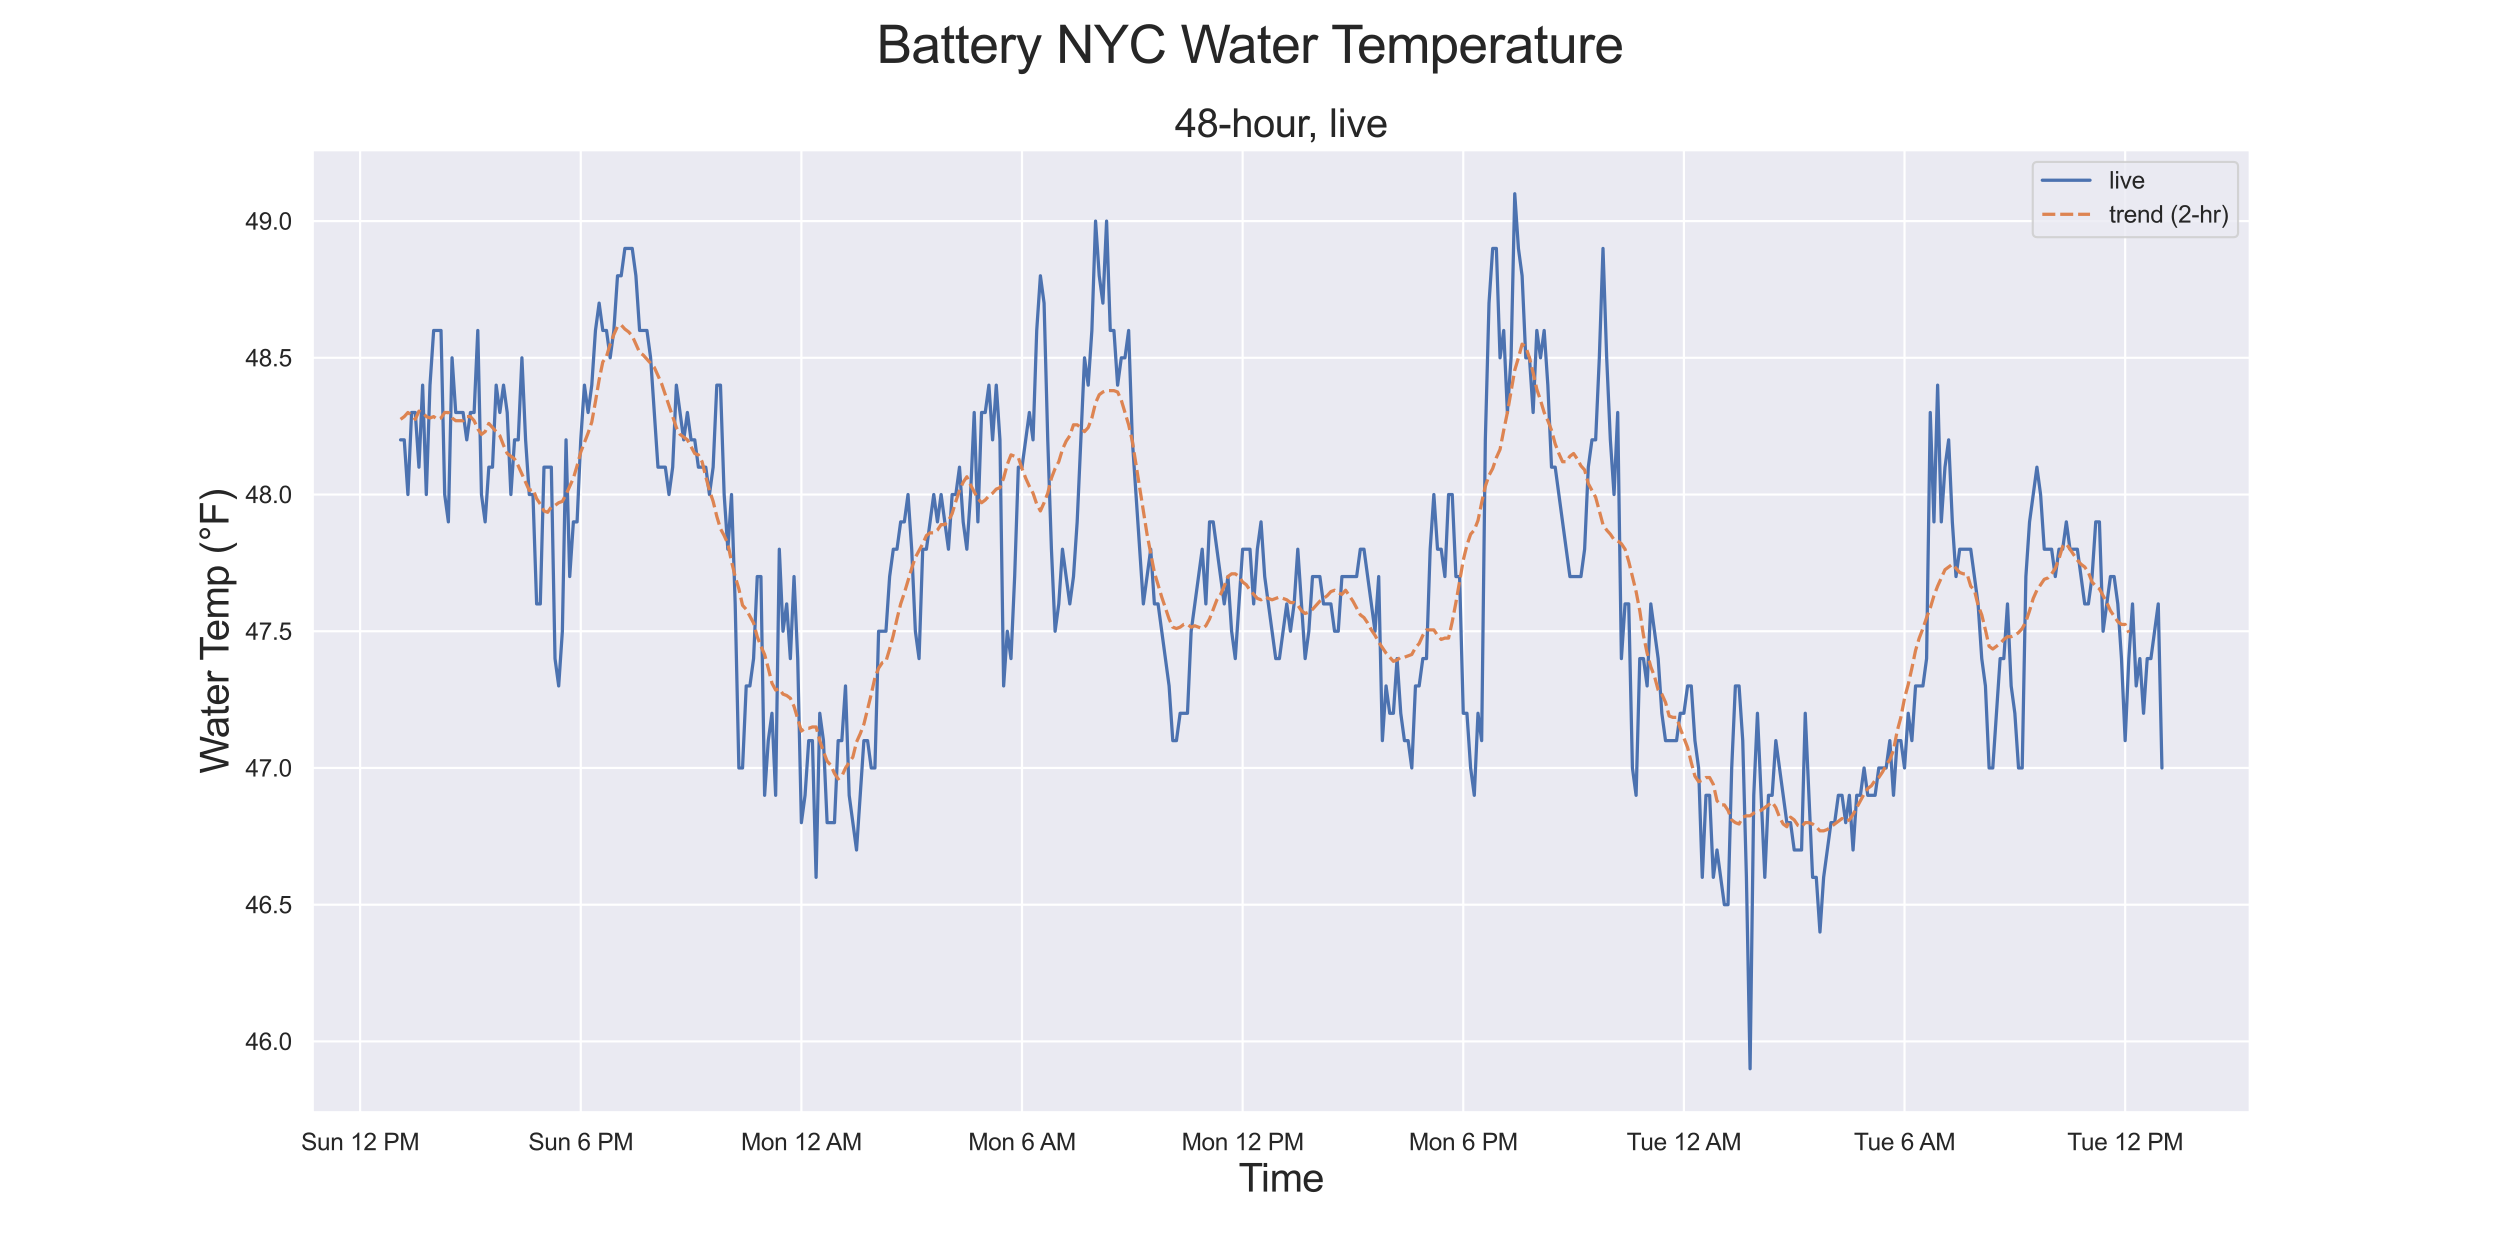 <?xml version="1.0" encoding="utf-8" standalone="no"?>
<!DOCTYPE svg PUBLIC "-//W3C//DTD SVG 1.1//EN"
  "http://www.w3.org/Graphics/SVG/1.1/DTD/svg11.dtd">
<svg xmlns:xlink="http://www.w3.org/1999/xlink" width="1152pt" height="576pt" viewBox="0 0 1152 576" xmlns="http://www.w3.org/2000/svg" version="1.1">
 <defs>
  <style type="text/css">*{stroke-linejoin: round; stroke-linecap: butt}</style>
 </defs>
 <g id="figure_1">
  <g id="patch_1">
   <path d="M 0 576 
L 1152 576 
L 1152 0 
L 0 0 
z
" style="fill: #ffffff"/>
  </g>
  <g id="axes_1">
   <g id="patch_2">
    <path d="M 144 512.64 
L 1036.8 512.64 
L 1036.8 69.12 
L 144 69.12 
z
" style="fill: #eaeaf2"/>
   </g>
   <g id="matplotlib.axis_1">
    <g id="xtick_1">
     <g id="line2d_1">
      <path d="M 165.943 512.64 
L 165.943 69.12 
" clip-path="url(#p348c28295b)" style="fill: none; stroke: #ffffff; stroke-linecap: round"/>
     </g>
     <g id="text_1">
      <!-- Sun 12 PM -->
      <g style="fill: #262626" transform="translate(138.734 530.014)scale(0.11 -0.11)">
       <defs>
        <path id="ArialMT-53" d="M 288 1472 
L 859 1522 
Q 900 1178 1048 958 
Q 1197 738 1509 602 
Q 1822 466 2213 466 
Q 2559 466 2825 569 
Q 3091 672 3220 851 
Q 3350 1031 3350 1244 
Q 3350 1459 3225 1620 
Q 3100 1781 2813 1891 
Q 2628 1963 1997 2114 
Q 1366 2266 1113 2400 
Q 784 2572 623 2826 
Q 463 3081 463 3397 
Q 463 3744 659 4045 
Q 856 4347 1234 4503 
Q 1613 4659 2075 4659 
Q 2584 4659 2973 4495 
Q 3363 4331 3572 4012 
Q 3781 3694 3797 3291 
L 3216 3247 
Q 3169 3681 2898 3903 
Q 2628 4125 2100 4125 
Q 1550 4125 1298 3923 
Q 1047 3722 1047 3438 
Q 1047 3191 1225 3031 
Q 1400 2872 2139 2705 
Q 2878 2538 3153 2413 
Q 3553 2228 3743 1945 
Q 3934 1663 3934 1294 
Q 3934 928 3725 604 
Q 3516 281 3123 101 
Q 2731 -78 2241 -78 
Q 1619 -78 1198 103 
Q 778 284 539 648 
Q 300 1013 288 1472 
z
" transform="scale(0.016)"/>
        <path id="ArialMT-75" d="M 2597 0 
L 2597 488 
Q 2209 -75 1544 -75 
Q 1250 -75 995 37 
Q 741 150 617 320 
Q 494 491 444 738 
Q 409 903 409 1263 
L 409 3319 
L 972 3319 
L 972 1478 
Q 972 1038 1006 884 
Q 1059 663 1231 536 
Q 1403 409 1656 409 
Q 1909 409 2131 539 
Q 2353 669 2445 892 
Q 2538 1116 2538 1541 
L 2538 3319 
L 3100 3319 
L 3100 0 
L 2597 0 
z
" transform="scale(0.016)"/>
        <path id="ArialMT-6e" d="M 422 0 
L 422 3319 
L 928 3319 
L 928 2847 
Q 1294 3394 1984 3394 
Q 2284 3394 2536 3286 
Q 2788 3178 2913 3003 
Q 3038 2828 3088 2588 
Q 3119 2431 3119 2041 
L 3119 0 
L 2556 0 
L 2556 2019 
Q 2556 2363 2490 2533 
Q 2425 2703 2258 2804 
Q 2091 2906 1866 2906 
Q 1506 2906 1245 2678 
Q 984 2450 984 1813 
L 984 0 
L 422 0 
z
" transform="scale(0.016)"/>
        <path id="ArialMT-20" transform="scale(0.016)"/>
        <path id="ArialMT-31" d="M 2384 0 
L 1822 0 
L 1822 3584 
Q 1619 3391 1289 3197 
Q 959 3003 697 2906 
L 697 3450 
Q 1169 3672 1522 3987 
Q 1875 4303 2022 4600 
L 2384 4600 
L 2384 0 
z
" transform="scale(0.016)"/>
        <path id="ArialMT-32" d="M 3222 541 
L 3222 0 
L 194 0 
Q 188 203 259 391 
Q 375 700 629 1000 
Q 884 1300 1366 1694 
Q 2113 2306 2375 2664 
Q 2638 3022 2638 3341 
Q 2638 3675 2398 3904 
Q 2159 4134 1775 4134 
Q 1369 4134 1125 3890 
Q 881 3647 878 3216 
L 300 3275 
Q 359 3922 746 4261 
Q 1134 4600 1788 4600 
Q 2447 4600 2831 4234 
Q 3216 3869 3216 3328 
Q 3216 3053 3103 2787 
Q 2991 2522 2730 2228 
Q 2469 1934 1863 1422 
Q 1356 997 1212 845 
Q 1069 694 975 541 
L 3222 541 
z
" transform="scale(0.016)"/>
        <path id="ArialMT-50" d="M 494 0 
L 494 4581 
L 2222 4581 
Q 2678 4581 2919 4538 
Q 3256 4481 3484 4323 
Q 3713 4166 3852 3881 
Q 3991 3597 3991 3256 
Q 3991 2672 3619 2267 
Q 3247 1863 2275 1863 
L 1100 1863 
L 1100 0 
L 494 0 
z
M 1100 2403 
L 2284 2403 
Q 2872 2403 3119 2622 
Q 3366 2841 3366 3238 
Q 3366 3525 3220 3729 
Q 3075 3934 2838 4000 
Q 2684 4041 2272 4041 
L 1100 4041 
L 1100 2403 
z
" transform="scale(0.016)"/>
        <path id="ArialMT-4d" d="M 475 0 
L 475 4581 
L 1388 4581 
L 2472 1338 
Q 2622 884 2691 659 
Q 2769 909 2934 1394 
L 4031 4581 
L 4847 4581 
L 4847 0 
L 4263 0 
L 4263 3834 
L 2931 0 
L 2384 0 
L 1059 3900 
L 1059 0 
L 475 0 
z
" transform="scale(0.016)"/>
       </defs>
       <use xlink:href="#ArialMT-53"/>
       <use xlink:href="#ArialMT-75" x="66.699"/>
       <use xlink:href="#ArialMT-6e" x="122.314"/>
       <use xlink:href="#ArialMT-20" x="177.93"/>
       <use xlink:href="#ArialMT-31" x="205.713"/>
       <use xlink:href="#ArialMT-32" x="261.328"/>
       <use xlink:href="#ArialMT-20" x="316.943"/>
       <use xlink:href="#ArialMT-50" x="344.727"/>
       <use xlink:href="#ArialMT-4d" x="411.426"/>
      </g>
     </g>
    </g>
    <g id="xtick_2">
     <g id="line2d_2">
      <path d="M 267.609 512.64 
L 267.609 69.12 
" clip-path="url(#p348c28295b)" style="fill: none; stroke: #ffffff; stroke-linecap: round"/>
     </g>
     <g id="text_2">
      <!-- Sun 6 PM -->
      <g style="fill: #262626" transform="translate(243.459 530.014)scale(0.11 -0.11)">
       <defs>
        <path id="ArialMT-36" d="M 3184 3459 
L 2625 3416 
Q 2550 3747 2413 3897 
Q 2184 4138 1850 4138 
Q 1581 4138 1378 3988 
Q 1113 3794 959 3422 
Q 806 3050 800 2363 
Q 1003 2672 1297 2822 
Q 1591 2972 1913 2972 
Q 2475 2972 2870 2558 
Q 3266 2144 3266 1488 
Q 3266 1056 3080 686 
Q 2894 316 2569 119 
Q 2244 -78 1831 -78 
Q 1128 -78 684 439 
Q 241 956 241 2144 
Q 241 3472 731 4075 
Q 1159 4600 1884 4600 
Q 2425 4600 2770 4297 
Q 3116 3994 3184 3459 
z
M 888 1484 
Q 888 1194 1011 928 
Q 1134 663 1356 523 
Q 1578 384 1822 384 
Q 2178 384 2434 671 
Q 2691 959 2691 1453 
Q 2691 1928 2437 2201 
Q 2184 2475 1800 2475 
Q 1419 2475 1153 2201 
Q 888 1928 888 1484 
z
" transform="scale(0.016)"/>
       </defs>
       <use xlink:href="#ArialMT-53"/>
       <use xlink:href="#ArialMT-75" x="66.699"/>
       <use xlink:href="#ArialMT-6e" x="122.314"/>
       <use xlink:href="#ArialMT-20" x="177.93"/>
       <use xlink:href="#ArialMT-36" x="205.713"/>
       <use xlink:href="#ArialMT-20" x="261.328"/>
       <use xlink:href="#ArialMT-50" x="289.111"/>
       <use xlink:href="#ArialMT-4d" x="355.811"/>
      </g>
     </g>
    </g>
    <g id="xtick_3">
     <g id="line2d_3">
      <path d="M 369.276 512.64 
L 369.276 69.12 
" clip-path="url(#p348c28295b)" style="fill: none; stroke: #ffffff; stroke-linecap: round"/>
     </g>
     <g id="text_3">
      <!-- Mon 12 AM -->
      <g style="fill: #262626" transform="translate(341.457 530.014)scale(0.11 -0.11)">
       <defs>
        <path id="ArialMT-6f" d="M 213 1659 
Q 213 2581 725 3025 
Q 1153 3394 1769 3394 
Q 2453 3394 2887 2945 
Q 3322 2497 3322 1706 
Q 3322 1066 3130 698 
Q 2938 331 2570 128 
Q 2203 -75 1769 -75 
Q 1072 -75 642 372 
Q 213 819 213 1659 
z
M 791 1659 
Q 791 1022 1069 705 
Q 1347 388 1769 388 
Q 2188 388 2466 706 
Q 2744 1025 2744 1678 
Q 2744 2294 2464 2611 
Q 2184 2928 1769 2928 
Q 1347 2928 1069 2612 
Q 791 2297 791 1659 
z
" transform="scale(0.016)"/>
        <path id="ArialMT-41" d="M -9 0 
L 1750 4581 
L 2403 4581 
L 4278 0 
L 3588 0 
L 3053 1388 
L 1138 1388 
L 634 0 
L -9 0 
z
M 1313 1881 
L 2866 1881 
L 2388 3150 
Q 2169 3728 2063 4100 
Q 1975 3659 1816 3225 
L 1313 1881 
z
" transform="scale(0.016)"/>
       </defs>
       <use xlink:href="#ArialMT-4d"/>
       <use xlink:href="#ArialMT-6f" x="83.301"/>
       <use xlink:href="#ArialMT-6e" x="138.916"/>
       <use xlink:href="#ArialMT-20" x="194.531"/>
       <use xlink:href="#ArialMT-31" x="222.314"/>
       <use xlink:href="#ArialMT-32" x="277.93"/>
       <use xlink:href="#ArialMT-20" x="333.545"/>
       <use xlink:href="#ArialMT-41" x="355.828"/>
       <use xlink:href="#ArialMT-4d" x="422.527"/>
      </g>
     </g>
    </g>
    <g id="xtick_4">
     <g id="line2d_4">
      <path d="M 470.942 512.64 
L 470.942 69.12 
" clip-path="url(#p348c28295b)" style="fill: none; stroke: #ffffff; stroke-linecap: round"/>
     </g>
     <g id="text_4">
      <!-- Mon 6 AM -->
      <g style="fill: #262626" transform="translate(446.182 530.014)scale(0.11 -0.11)">
       <use xlink:href="#ArialMT-4d"/>
       <use xlink:href="#ArialMT-6f" x="83.301"/>
       <use xlink:href="#ArialMT-6e" x="138.916"/>
       <use xlink:href="#ArialMT-20" x="194.531"/>
       <use xlink:href="#ArialMT-36" x="222.314"/>
       <use xlink:href="#ArialMT-20" x="277.93"/>
       <use xlink:href="#ArialMT-41" x="300.213"/>
       <use xlink:href="#ArialMT-4d" x="366.912"/>
      </g>
     </g>
    </g>
    <g id="xtick_5">
     <g id="line2d_5">
      <path d="M 572.608 512.64 
L 572.608 69.12 
" clip-path="url(#p348c28295b)" style="fill: none; stroke: #ffffff; stroke-linecap: round"/>
     </g>
     <g id="text_5">
      <!-- Mon 12 PM -->
      <g style="fill: #262626" transform="translate(544.487 530.014)scale(0.11 -0.11)">
       <use xlink:href="#ArialMT-4d"/>
       <use xlink:href="#ArialMT-6f" x="83.301"/>
       <use xlink:href="#ArialMT-6e" x="138.916"/>
       <use xlink:href="#ArialMT-20" x="194.531"/>
       <use xlink:href="#ArialMT-31" x="222.314"/>
       <use xlink:href="#ArialMT-32" x="277.93"/>
       <use xlink:href="#ArialMT-20" x="333.545"/>
       <use xlink:href="#ArialMT-50" x="361.328"/>
       <use xlink:href="#ArialMT-4d" x="428.027"/>
      </g>
     </g>
    </g>
    <g id="xtick_6">
     <g id="line2d_6">
      <path d="M 674.275 512.64 
L 674.275 69.12 
" clip-path="url(#p348c28295b)" style="fill: none; stroke: #ffffff; stroke-linecap: round"/>
     </g>
     <g id="text_6">
      <!-- Mon 6 PM -->
      <g style="fill: #262626" transform="translate(649.212 530.014)scale(0.11 -0.11)">
       <use xlink:href="#ArialMT-4d"/>
       <use xlink:href="#ArialMT-6f" x="83.301"/>
       <use xlink:href="#ArialMT-6e" x="138.916"/>
       <use xlink:href="#ArialMT-20" x="194.531"/>
       <use xlink:href="#ArialMT-36" x="222.314"/>
       <use xlink:href="#ArialMT-20" x="277.93"/>
       <use xlink:href="#ArialMT-50" x="305.713"/>
       <use xlink:href="#ArialMT-4d" x="372.412"/>
      </g>
     </g>
    </g>
    <g id="xtick_7">
     <g id="line2d_7">
      <path d="M 775.941 512.64 
L 775.941 69.12 
" clip-path="url(#p348c28295b)" style="fill: none; stroke: #ffffff; stroke-linecap: round"/>
     </g>
     <g id="text_7">
      <!-- Tue 12 AM -->
      <g style="fill: #262626" transform="translate(749.551 530.014)scale(0.11 -0.11)">
       <defs>
        <path id="ArialMT-54" d="M 1659 0 
L 1659 4041 
L 150 4041 
L 150 4581 
L 3781 4581 
L 3781 4041 
L 2266 4041 
L 2266 0 
L 1659 0 
z
" transform="scale(0.016)"/>
        <path id="ArialMT-65" d="M 2694 1069 
L 3275 997 
Q 3138 488 2766 206 
Q 2394 -75 1816 -75 
Q 1088 -75 661 373 
Q 234 822 234 1631 
Q 234 2469 665 2931 
Q 1097 3394 1784 3394 
Q 2450 3394 2872 2941 
Q 3294 2488 3294 1666 
Q 3294 1616 3291 1516 
L 816 1516 
Q 847 969 1125 678 
Q 1403 388 1819 388 
Q 2128 388 2347 550 
Q 2566 713 2694 1069 
z
M 847 1978 
L 2700 1978 
Q 2663 2397 2488 2606 
Q 2219 2931 1791 2931 
Q 1403 2931 1139 2672 
Q 875 2413 847 1978 
z
" transform="scale(0.016)"/>
       </defs>
       <use xlink:href="#ArialMT-54"/>
       <use xlink:href="#ArialMT-75" x="57.334"/>
       <use xlink:href="#ArialMT-65" x="112.949"/>
       <use xlink:href="#ArialMT-20" x="168.564"/>
       <use xlink:href="#ArialMT-31" x="196.348"/>
       <use xlink:href="#ArialMT-32" x="251.963"/>
       <use xlink:href="#ArialMT-20" x="307.578"/>
       <use xlink:href="#ArialMT-41" x="329.861"/>
       <use xlink:href="#ArialMT-4d" x="396.561"/>
      </g>
     </g>
    </g>
    <g id="xtick_8">
     <g id="line2d_8">
      <path d="M 877.607 512.64 
L 877.607 69.12 
" clip-path="url(#p348c28295b)" style="fill: none; stroke: #ffffff; stroke-linecap: round"/>
     </g>
     <g id="text_8">
      <!-- Tue 6 AM -->
      <g style="fill: #262626" transform="translate(854.275 530.014)scale(0.11 -0.11)">
       <use xlink:href="#ArialMT-54"/>
       <use xlink:href="#ArialMT-75" x="57.334"/>
       <use xlink:href="#ArialMT-65" x="112.949"/>
       <use xlink:href="#ArialMT-20" x="168.564"/>
       <use xlink:href="#ArialMT-36" x="196.348"/>
       <use xlink:href="#ArialMT-20" x="251.963"/>
       <use xlink:href="#ArialMT-41" x="274.246"/>
       <use xlink:href="#ArialMT-4d" x="340.945"/>
      </g>
     </g>
    </g>
    <g id="xtick_9">
     <g id="line2d_9">
      <path d="M 979.274 512.64 
L 979.274 69.12 
" clip-path="url(#p348c28295b)" style="fill: none; stroke: #ffffff; stroke-linecap: round"/>
     </g>
     <g id="text_9">
      <!-- Tue 12 PM -->
      <g style="fill: #262626" transform="translate(952.581 530.014)scale(0.11 -0.11)">
       <use xlink:href="#ArialMT-54"/>
       <use xlink:href="#ArialMT-75" x="57.334"/>
       <use xlink:href="#ArialMT-65" x="112.949"/>
       <use xlink:href="#ArialMT-20" x="168.564"/>
       <use xlink:href="#ArialMT-31" x="196.348"/>
       <use xlink:href="#ArialMT-32" x="251.963"/>
       <use xlink:href="#ArialMT-20" x="307.578"/>
       <use xlink:href="#ArialMT-50" x="335.361"/>
       <use xlink:href="#ArialMT-4d" x="402.061"/>
      </g>
     </g>
    </g>
    <g id="text_10">
     <!-- Time -->
     <g style="fill: #262626" transform="translate(570.739 549.084)scale(0.18 -0.18)">
      <defs>
       <path id="ArialMT-69" d="M 425 3934 
L 425 4581 
L 988 4581 
L 988 3934 
L 425 3934 
z
M 425 0 
L 425 3319 
L 988 3319 
L 988 0 
L 425 0 
z
" transform="scale(0.016)"/>
       <path id="ArialMT-6d" d="M 422 0 
L 422 3319 
L 925 3319 
L 925 2853 
Q 1081 3097 1340 3245 
Q 1600 3394 1931 3394 
Q 2300 3394 2536 3241 
Q 2772 3088 2869 2813 
Q 3263 3394 3894 3394 
Q 4388 3394 4653 3120 
Q 4919 2847 4919 2278 
L 4919 0 
L 4359 0 
L 4359 2091 
Q 4359 2428 4304 2576 
Q 4250 2725 4106 2815 
Q 3963 2906 3769 2906 
Q 3419 2906 3187 2673 
Q 2956 2441 2956 1928 
L 2956 0 
L 2394 0 
L 2394 2156 
Q 2394 2531 2256 2718 
Q 2119 2906 1806 2906 
Q 1569 2906 1367 2781 
Q 1166 2656 1075 2415 
Q 984 2175 984 1722 
L 984 0 
L 422 0 
z
" transform="scale(0.016)"/>
      </defs>
      <use xlink:href="#ArialMT-54"/>
      <use xlink:href="#ArialMT-69" x="57.334"/>
      <use xlink:href="#ArialMT-6d" x="79.551"/>
      <use xlink:href="#ArialMT-65" x="162.852"/>
     </g>
    </g>
   </g>
   <g id="matplotlib.axis_2">
    <g id="ytick_1">
     <g id="line2d_10">
      <path d="M 144 479.88 
L 1036.8 479.88 
" clip-path="url(#p348c28295b)" style="fill: none; stroke: #ffffff; stroke-linecap: round"/>
     </g>
     <g id="text_11">
      <!-- 46.0 -->
      <g style="fill: #262626" transform="translate(113.093 483.817)scale(0.11 -0.11)">
       <defs>
        <path id="ArialMT-34" d="M 2069 0 
L 2069 1097 
L 81 1097 
L 81 1613 
L 2172 4581 
L 2631 4581 
L 2631 1613 
L 3250 1613 
L 3250 1097 
L 2631 1097 
L 2631 0 
L 2069 0 
z
M 2069 1613 
L 2069 3678 
L 634 1613 
L 2069 1613 
z
" transform="scale(0.016)"/>
        <path id="ArialMT-2e" d="M 581 0 
L 581 641 
L 1222 641 
L 1222 0 
L 581 0 
z
" transform="scale(0.016)"/>
        <path id="ArialMT-30" d="M 266 2259 
Q 266 3072 433 3567 
Q 600 4063 929 4331 
Q 1259 4600 1759 4600 
Q 2128 4600 2406 4451 
Q 2684 4303 2865 4023 
Q 3047 3744 3150 3342 
Q 3253 2941 3253 2259 
Q 3253 1453 3087 958 
Q 2922 463 2592 192 
Q 2263 -78 1759 -78 
Q 1097 -78 719 397 
Q 266 969 266 2259 
z
M 844 2259 
Q 844 1131 1108 757 
Q 1372 384 1759 384 
Q 2147 384 2411 759 
Q 2675 1134 2675 2259 
Q 2675 3391 2411 3762 
Q 2147 4134 1753 4134 
Q 1366 4134 1134 3806 
Q 844 3388 844 2259 
z
" transform="scale(0.016)"/>
       </defs>
       <use xlink:href="#ArialMT-34"/>
       <use xlink:href="#ArialMT-36" x="55.615"/>
       <use xlink:href="#ArialMT-2e" x="111.23"/>
       <use xlink:href="#ArialMT-30" x="139.014"/>
      </g>
     </g>
    </g>
    <g id="ytick_2">
     <g id="line2d_11">
      <path d="M 144 416.88 
L 1036.8 416.88 
" clip-path="url(#p348c28295b)" style="fill: none; stroke: #ffffff; stroke-linecap: round"/>
     </g>
     <g id="text_12">
      <!-- 46.5 -->
      <g style="fill: #262626" transform="translate(113.093 420.817)scale(0.11 -0.11)">
       <defs>
        <path id="ArialMT-35" d="M 266 1200 
L 856 1250 
Q 922 819 1161 601 
Q 1400 384 1738 384 
Q 2144 384 2425 690 
Q 2706 997 2706 1503 
Q 2706 1984 2436 2262 
Q 2166 2541 1728 2541 
Q 1456 2541 1237 2417 
Q 1019 2294 894 2097 
L 366 2166 
L 809 4519 
L 3088 4519 
L 3088 3981 
L 1259 3981 
L 1013 2750 
Q 1425 3038 1878 3038 
Q 2478 3038 2890 2622 
Q 3303 2206 3303 1553 
Q 3303 931 2941 478 
Q 2500 -78 1738 -78 
Q 1113 -78 717 272 
Q 322 622 266 1200 
z
" transform="scale(0.016)"/>
       </defs>
       <use xlink:href="#ArialMT-34"/>
       <use xlink:href="#ArialMT-36" x="55.615"/>
       <use xlink:href="#ArialMT-2e" x="111.23"/>
       <use xlink:href="#ArialMT-35" x="139.014"/>
      </g>
     </g>
    </g>
    <g id="ytick_3">
     <g id="line2d_12">
      <path d="M 144 353.88 
L 1036.8 353.88 
" clip-path="url(#p348c28295b)" style="fill: none; stroke: #ffffff; stroke-linecap: round"/>
     </g>
     <g id="text_13">
      <!-- 47.0 -->
      <g style="fill: #262626" transform="translate(113.093 357.817)scale(0.11 -0.11)">
       <defs>
        <path id="ArialMT-37" d="M 303 3981 
L 303 4522 
L 3269 4522 
L 3269 4084 
Q 2831 3619 2401 2847 
Q 1972 2075 1738 1259 
Q 1569 684 1522 0 
L 944 0 
Q 953 541 1156 1306 
Q 1359 2072 1739 2783 
Q 2119 3494 2547 3981 
L 303 3981 
z
" transform="scale(0.016)"/>
       </defs>
       <use xlink:href="#ArialMT-34"/>
       <use xlink:href="#ArialMT-37" x="55.615"/>
       <use xlink:href="#ArialMT-2e" x="111.23"/>
       <use xlink:href="#ArialMT-30" x="139.014"/>
      </g>
     </g>
    </g>
    <g id="ytick_4">
     <g id="line2d_13">
      <path d="M 144 290.88 
L 1036.8 290.88 
" clip-path="url(#p348c28295b)" style="fill: none; stroke: #ffffff; stroke-linecap: round"/>
     </g>
     <g id="text_14">
      <!-- 47.5 -->
      <g style="fill: #262626" transform="translate(113.093 294.817)scale(0.11 -0.11)">
       <use xlink:href="#ArialMT-34"/>
       <use xlink:href="#ArialMT-37" x="55.615"/>
       <use xlink:href="#ArialMT-2e" x="111.23"/>
       <use xlink:href="#ArialMT-35" x="139.014"/>
      </g>
     </g>
    </g>
    <g id="ytick_5">
     <g id="line2d_14">
      <path d="M 144 227.88 
L 1036.8 227.88 
" clip-path="url(#p348c28295b)" style="fill: none; stroke: #ffffff; stroke-linecap: round"/>
     </g>
     <g id="text_15">
      <!-- 48.0 -->
      <g style="fill: #262626" transform="translate(113.093 231.817)scale(0.11 -0.11)">
       <defs>
        <path id="ArialMT-38" d="M 1131 2484 
Q 781 2613 612 2850 
Q 444 3088 444 3419 
Q 444 3919 803 4259 
Q 1163 4600 1759 4600 
Q 2359 4600 2725 4251 
Q 3091 3903 3091 3403 
Q 3091 3084 2923 2848 
Q 2756 2613 2416 2484 
Q 2838 2347 3058 2040 
Q 3278 1734 3278 1309 
Q 3278 722 2862 322 
Q 2447 -78 1769 -78 
Q 1091 -78 675 323 
Q 259 725 259 1325 
Q 259 1772 486 2073 
Q 713 2375 1131 2484 
z
M 1019 3438 
Q 1019 3113 1228 2906 
Q 1438 2700 1772 2700 
Q 2097 2700 2305 2904 
Q 2513 3109 2513 3406 
Q 2513 3716 2298 3927 
Q 2084 4138 1766 4138 
Q 1444 4138 1231 3931 
Q 1019 3725 1019 3438 
z
M 838 1322 
Q 838 1081 952 856 
Q 1066 631 1291 507 
Q 1516 384 1775 384 
Q 2178 384 2440 643 
Q 2703 903 2703 1303 
Q 2703 1709 2433 1975 
Q 2163 2241 1756 2241 
Q 1359 2241 1098 1978 
Q 838 1716 838 1322 
z
" transform="scale(0.016)"/>
       </defs>
       <use xlink:href="#ArialMT-34"/>
       <use xlink:href="#ArialMT-38" x="55.615"/>
       <use xlink:href="#ArialMT-2e" x="111.23"/>
       <use xlink:href="#ArialMT-30" x="139.014"/>
      </g>
     </g>
    </g>
    <g id="ytick_6">
     <g id="line2d_15">
      <path d="M 144 164.88 
L 1036.8 164.88 
" clip-path="url(#p348c28295b)" style="fill: none; stroke: #ffffff; stroke-linecap: round"/>
     </g>
     <g id="text_16">
      <!-- 48.5 -->
      <g style="fill: #262626" transform="translate(113.093 168.817)scale(0.11 -0.11)">
       <use xlink:href="#ArialMT-34"/>
       <use xlink:href="#ArialMT-38" x="55.615"/>
       <use xlink:href="#ArialMT-2e" x="111.23"/>
       <use xlink:href="#ArialMT-35" x="139.014"/>
      </g>
     </g>
    </g>
    <g id="ytick_7">
     <g id="line2d_16">
      <path d="M 144 101.88 
L 1036.8 101.88 
" clip-path="url(#p348c28295b)" style="fill: none; stroke: #ffffff; stroke-linecap: round"/>
     </g>
     <g id="text_17">
      <!-- 49.0 -->
      <g style="fill: #262626" transform="translate(113.093 105.817)scale(0.11 -0.11)">
       <defs>
        <path id="ArialMT-39" d="M 350 1059 
L 891 1109 
Q 959 728 1153 556 
Q 1347 384 1650 384 
Q 1909 384 2104 503 
Q 2300 622 2425 820 
Q 2550 1019 2634 1356 
Q 2719 1694 2719 2044 
Q 2719 2081 2716 2156 
Q 2547 1888 2255 1720 
Q 1963 1553 1622 1553 
Q 1053 1553 659 1965 
Q 266 2378 266 3053 
Q 266 3750 677 4175 
Q 1088 4600 1706 4600 
Q 2153 4600 2523 4359 
Q 2894 4119 3086 3673 
Q 3278 3228 3278 2384 
Q 3278 1506 3087 986 
Q 2897 466 2520 194 
Q 2144 -78 1638 -78 
Q 1100 -78 759 220 
Q 419 519 350 1059 
z
M 2653 3081 
Q 2653 3566 2395 3850 
Q 2138 4134 1775 4134 
Q 1400 4134 1122 3828 
Q 844 3522 844 3034 
Q 844 2597 1108 2323 
Q 1372 2050 1759 2050 
Q 2150 2050 2401 2323 
Q 2653 2597 2653 3081 
z
" transform="scale(0.016)"/>
       </defs>
       <use xlink:href="#ArialMT-34"/>
       <use xlink:href="#ArialMT-39" x="55.615"/>
       <use xlink:href="#ArialMT-2e" x="111.23"/>
       <use xlink:href="#ArialMT-30" x="139.014"/>
      </g>
     </g>
    </g>
    <g id="text_18">
     <!-- Water Temp (°F) -->
     <g style="fill: #262626" transform="translate(105.305 356.479)rotate(-90)scale(0.18 -0.18)">
      <defs>
       <path id="ArialMT-57" d="M 1294 0 
L 78 4581 
L 700 4581 
L 1397 1578 
Q 1509 1106 1591 641 
Q 1766 1375 1797 1488 
L 2669 4581 
L 3400 4581 
L 4056 2263 
Q 4303 1400 4413 641 
Q 4500 1075 4641 1638 
L 5359 4581 
L 5969 4581 
L 4713 0 
L 4128 0 
L 3163 3491 
Q 3041 3928 3019 4028 
Q 2947 3713 2884 3491 
L 1913 0 
L 1294 0 
z
" transform="scale(0.016)"/>
       <path id="ArialMT-61" d="M 2588 409 
Q 2275 144 1986 34 
Q 1697 -75 1366 -75 
Q 819 -75 525 192 
Q 231 459 231 875 
Q 231 1119 342 1320 
Q 453 1522 633 1644 
Q 813 1766 1038 1828 
Q 1203 1872 1538 1913 
Q 2219 1994 2541 2106 
Q 2544 2222 2544 2253 
Q 2544 2597 2384 2738 
Q 2169 2928 1744 2928 
Q 1347 2928 1158 2789 
Q 969 2650 878 2297 
L 328 2372 
Q 403 2725 575 2942 
Q 747 3159 1072 3276 
Q 1397 3394 1825 3394 
Q 2250 3394 2515 3294 
Q 2781 3194 2906 3042 
Q 3031 2891 3081 2659 
Q 3109 2516 3109 2141 
L 3109 1391 
Q 3109 606 3145 398 
Q 3181 191 3288 0 
L 2700 0 
Q 2613 175 2588 409 
z
M 2541 1666 
Q 2234 1541 1622 1453 
Q 1275 1403 1131 1340 
Q 988 1278 909 1158 
Q 831 1038 831 891 
Q 831 666 1001 516 
Q 1172 366 1500 366 
Q 1825 366 2078 508 
Q 2331 650 2450 897 
Q 2541 1088 2541 1459 
L 2541 1666 
z
" transform="scale(0.016)"/>
       <path id="ArialMT-74" d="M 1650 503 
L 1731 6 
Q 1494 -44 1306 -44 
Q 1000 -44 831 53 
Q 663 150 594 308 
Q 525 466 525 972 
L 525 2881 
L 113 2881 
L 113 3319 
L 525 3319 
L 525 4141 
L 1084 4478 
L 1084 3319 
L 1650 3319 
L 1650 2881 
L 1084 2881 
L 1084 941 
Q 1084 700 1114 631 
Q 1144 563 1211 522 
Q 1278 481 1403 481 
Q 1497 481 1650 503 
z
" transform="scale(0.016)"/>
       <path id="ArialMT-72" d="M 416 0 
L 416 3319 
L 922 3319 
L 922 2816 
Q 1116 3169 1280 3281 
Q 1444 3394 1641 3394 
Q 1925 3394 2219 3213 
L 2025 2691 
Q 1819 2813 1613 2813 
Q 1428 2813 1281 2702 
Q 1134 2591 1072 2394 
Q 978 2094 978 1738 
L 978 0 
L 416 0 
z
" transform="scale(0.016)"/>
       <path id="ArialMT-70" d="M 422 -1272 
L 422 3319 
L 934 3319 
L 934 2888 
Q 1116 3141 1344 3267 
Q 1572 3394 1897 3394 
Q 2322 3394 2647 3175 
Q 2972 2956 3137 2557 
Q 3303 2159 3303 1684 
Q 3303 1175 3120 767 
Q 2938 359 2589 142 
Q 2241 -75 1856 -75 
Q 1575 -75 1351 44 
Q 1128 163 984 344 
L 984 -1272 
L 422 -1272 
z
M 931 1641 
Q 931 1000 1190 694 
Q 1450 388 1819 388 
Q 2194 388 2461 705 
Q 2728 1022 2728 1688 
Q 2728 2322 2467 2637 
Q 2206 2953 1844 2953 
Q 1484 2953 1207 2617 
Q 931 2281 931 1641 
z
" transform="scale(0.016)"/>
       <path id="ArialMT-28" d="M 1497 -1347 
Q 1031 -759 709 28 
Q 388 816 388 1659 
Q 388 2403 628 3084 
Q 909 3875 1497 4659 
L 1900 4659 
Q 1522 4009 1400 3731 
Q 1209 3300 1100 2831 
Q 966 2247 966 1656 
Q 966 153 1900 -1347 
L 1497 -1347 
z
" transform="scale(0.016)"/>
       <path id="ArialMT-b0" d="M 400 3794 
Q 400 4153 654 4406 
Q 909 4659 1266 4659 
Q 1628 4659 1881 4406 
Q 2134 4153 2134 3794 
Q 2134 3434 1879 3179 
Q 1625 2925 1266 2925 
Q 909 2925 654 3178 
Q 400 3431 400 3794 
z
M 741 3794 
Q 741 3575 895 3420 
Q 1050 3266 1269 3266 
Q 1484 3266 1639 3420 
Q 1794 3575 1794 3794 
Q 1794 4013 1639 4167 
Q 1484 4322 1269 4322 
Q 1050 4322 895 4167 
Q 741 4013 741 3794 
z
" transform="scale(0.016)"/>
       <path id="ArialMT-46" d="M 525 0 
L 525 4581 
L 3616 4581 
L 3616 4041 
L 1131 4041 
L 1131 2622 
L 3281 2622 
L 3281 2081 
L 1131 2081 
L 1131 0 
L 525 0 
z
" transform="scale(0.016)"/>
       <path id="ArialMT-29" d="M 791 -1347 
L 388 -1347 
Q 1322 153 1322 1656 
Q 1322 2244 1188 2822 
Q 1081 3291 891 3722 
Q 769 4003 388 4659 
L 791 4659 
Q 1378 3875 1659 3084 
Q 1900 2403 1900 1659 
Q 1900 816 1576 28 
Q 1253 -759 791 -1347 
z
" transform="scale(0.016)"/>
      </defs>
      <use xlink:href="#ArialMT-57"/>
      <use xlink:href="#ArialMT-61" x="90.635"/>
      <use xlink:href="#ArialMT-74" x="146.25"/>
      <use xlink:href="#ArialMT-65" x="174.033"/>
      <use xlink:href="#ArialMT-72" x="229.648"/>
      <use xlink:href="#ArialMT-20" x="262.949"/>
      <use xlink:href="#ArialMT-54" x="288.982"/>
      <use xlink:href="#ArialMT-65" x="338.941"/>
      <use xlink:href="#ArialMT-6d" x="394.557"/>
      <use xlink:href="#ArialMT-70" x="477.857"/>
      <use xlink:href="#ArialMT-20" x="533.473"/>
      <use xlink:href="#ArialMT-28" x="561.256"/>
      <use xlink:href="#ArialMT-b0" x="594.557"/>
      <use xlink:href="#ArialMT-46" x="634.547"/>
      <use xlink:href="#ArialMT-29" x="695.631"/>
     </g>
    </g>
   </g>
   <g id="line2d_17">
    <path d="M 184.582 202.68 
L 186.276 202.68 
L 187.971 227.88 
L 189.665 190.08 
L 191.36 190.08 
L 193.054 215.28 
L 194.748 177.48 
L 196.443 227.88 
L 198.137 177.48 
L 199.832 152.28 
L 203.221 152.28 
L 204.915 227.88 
L 206.61 240.48 
L 208.304 164.88 
L 209.998 190.08 
L 213.387 190.08 
L 215.082 202.68 
L 216.776 190.08 
L 218.471 190.08 
L 220.165 152.28 
L 221.859 227.88 
L 223.554 240.48 
L 225.248 215.28 
L 226.943 215.28 
L 228.637 177.48 
L 230.332 190.08 
L 232.026 177.48 
L 233.721 190.08 
L 235.415 227.88 
L 237.109 202.68 
L 238.804 202.68 
L 240.498 164.88 
L 242.193 202.68 
L 243.887 227.88 
L 245.582 227.88 
L 247.276 278.28 
L 248.971 278.28 
L 250.665 215.28 
L 254.054 215.28 
L 255.748 303.48 
L 257.443 316.08 
L 259.137 290.88 
L 260.832 202.68 
L 262.526 265.68 
L 264.22 240.48 
L 265.915 240.48 
L 267.609 202.68 
L 269.304 177.48 
L 270.998 190.08 
L 272.693 177.48 
L 274.387 152.28 
L 276.082 139.68 
L 277.776 152.28 
L 279.47 152.28 
L 281.165 164.88 
L 282.859 152.28 
L 284.554 127.08 
L 286.248 127.08 
L 287.943 114.48 
L 291.331 114.48 
L 293.026 127.08 
L 294.72 152.28 
L 298.109 152.28 
L 299.804 164.88 
L 303.193 215.28 
L 306.581 215.28 
L 308.276 227.88 
L 309.97 215.28 
L 311.665 177.48 
L 315.054 202.68 
L 316.748 190.08 
L 318.443 202.68 
L 320.137 202.68 
L 321.831 215.28 
L 325.22 215.28 
L 326.915 227.88 
L 328.609 215.28 
L 330.304 177.48 
L 331.998 177.48 
L 333.692 227.88 
L 335.387 253.08 
L 337.081 227.88 
L 338.776 278.28 
L 340.47 353.88 
L 342.165 353.88 
L 343.859 316.08 
L 345.554 316.08 
L 347.248 303.48 
L 348.942 265.68 
L 350.637 265.68 
L 352.331 366.48 
L 354.026 341.28 
L 355.72 328.68 
L 357.415 366.48 
L 359.109 253.08 
L 360.803 290.88 
L 362.498 278.28 
L 364.192 303.48 
L 365.887 265.68 
L 367.581 303.48 
L 369.276 379.08 
L 370.97 366.48 
L 372.665 341.28 
L 374.359 341.28 
L 376.053 404.28 
L 377.748 328.68 
L 379.442 341.28 
L 381.137 379.08 
L 384.526 379.08 
L 386.22 341.28 
L 387.915 341.28 
L 389.609 316.08 
L 391.303 366.48 
L 394.692 391.68 
L 398.081 341.28 
L 399.776 341.28 
L 401.47 353.88 
L 403.164 353.88 
L 404.859 290.88 
L 408.248 290.88 
L 409.942 265.68 
L 411.637 253.08 
L 413.331 253.08 
L 415.026 240.48 
L 416.72 240.48 
L 418.414 227.88 
L 420.109 253.08 
L 421.803 290.88 
L 423.498 303.48 
L 425.192 253.08 
L 426.887 253.08 
L 430.275 227.88 
L 431.97 240.48 
L 433.664 227.88 
L 437.053 253.08 
L 438.748 227.88 
L 440.442 227.88 
L 442.137 215.28 
L 443.831 240.48 
L 445.525 253.08 
L 447.22 227.88 
L 448.914 190.08 
L 450.609 240.48 
L 452.303 190.08 
L 453.998 190.08 
L 455.692 177.48 
L 457.387 202.68 
L 459.081 177.48 
L 460.775 202.68 
L 462.47 316.08 
L 464.164 290.88 
L 465.859 303.48 
L 467.553 265.68 
L 469.248 215.28 
L 470.942 215.28 
L 474.331 190.08 
L 476.025 202.68 
L 477.72 152.28 
L 479.414 127.08 
L 481.109 139.68 
L 482.803 202.68 
L 484.498 253.08 
L 486.192 290.88 
L 487.886 278.28 
L 489.581 253.08 
L 492.97 278.28 
L 494.664 265.68 
L 496.359 240.48 
L 499.748 164.88 
L 501.442 177.48 
L 503.136 152.28 
L 504.831 101.88 
L 506.525 127.08 
L 508.22 139.68 
L 509.914 101.88 
L 511.609 152.28 
L 513.303 152.28 
L 514.997 177.48 
L 516.692 164.88 
L 518.386 164.88 
L 520.081 152.28 
L 521.775 202.68 
L 526.859 278.28 
L 530.247 253.08 
L 531.942 278.28 
L 533.636 278.28 
L 538.72 316.08 
L 540.414 341.28 
L 542.108 341.28 
L 543.803 328.68 
L 547.192 328.68 
L 548.886 290.88 
L 553.97 253.08 
L 555.664 278.28 
L 557.358 240.48 
L 559.053 240.48 
L 564.136 278.28 
L 565.831 265.68 
L 567.525 290.88 
L 569.22 303.48 
L 572.608 253.08 
L 575.997 253.08 
L 577.692 278.28 
L 579.386 253.08 
L 581.081 240.48 
L 582.775 265.68 
L 587.858 303.48 
L 589.553 303.48 
L 592.942 278.28 
L 594.636 290.88 
L 596.331 278.28 
L 598.025 253.08 
L 601.414 303.48 
L 603.108 290.88 
L 604.803 265.68 
L 608.192 265.68 
L 609.886 278.28 
L 613.275 278.28 
L 614.969 290.88 
L 616.664 290.88 
L 618.358 265.68 
L 625.136 265.68 
L 626.83 253.08 
L 628.525 253.08 
L 633.608 290.88 
L 635.303 265.68 
L 636.997 341.28 
L 638.692 316.08 
L 640.386 328.68 
L 642.08 328.68 
L 643.775 303.48 
L 645.469 328.68 
L 647.164 341.28 
L 648.858 341.28 
L 650.553 353.88 
L 652.247 316.08 
L 653.941 316.08 
L 655.636 303.48 
L 657.33 303.48 
L 659.025 253.08 
L 660.719 227.88 
L 662.414 253.08 
L 664.108 253.08 
L 665.803 265.68 
L 667.497 227.88 
L 669.191 227.88 
L 670.886 265.68 
L 672.58 265.68 
L 674.275 328.68 
L 675.969 328.68 
L 677.664 353.88 
L 679.358 366.48 
L 681.052 328.68 
L 682.747 341.28 
L 684.441 202.68 
L 686.136 139.68 
L 687.83 114.48 
L 689.525 114.48 
L 691.219 164.88 
L 692.914 152.28 
L 694.608 190.08 
L 696.302 164.88 
L 697.997 89.28 
L 699.691 114.48 
L 701.386 127.08 
L 703.08 164.88 
L 704.775 164.88 
L 706.469 190.08 
L 708.164 152.28 
L 709.858 164.88 
L 711.552 152.28 
L 713.247 177.48 
L 714.941 215.28 
L 716.636 215.28 
L 723.413 265.68 
L 728.497 265.68 
L 730.191 253.08 
L 731.886 215.28 
L 733.58 202.68 
L 735.275 202.68 
L 736.969 164.88 
L 738.663 114.48 
L 740.358 164.88 
L 742.052 202.68 
L 743.747 227.88 
L 745.441 190.08 
L 747.136 303.48 
L 748.83 278.28 
L 750.525 278.28 
L 752.219 353.88 
L 753.913 366.48 
L 755.608 303.48 
L 757.302 303.48 
L 758.997 316.08 
L 760.691 278.28 
L 764.08 303.48 
L 765.774 328.68 
L 767.469 341.28 
L 772.552 341.28 
L 774.247 328.68 
L 775.941 328.68 
L 777.636 316.08 
L 779.33 316.08 
L 781.024 341.28 
L 782.719 353.88 
L 784.413 404.28 
L 786.108 366.48 
L 787.802 366.48 
L 789.497 404.28 
L 791.191 391.68 
L 794.58 416.88 
L 796.274 416.88 
L 797.969 353.88 
L 799.663 316.08 
L 801.358 316.08 
L 803.052 341.28 
L 804.747 404.28 
L 806.441 492.48 
L 808.135 366.48 
L 809.83 328.68 
L 813.219 404.28 
L 814.913 366.48 
L 816.608 366.48 
L 818.302 341.28 
L 823.385 379.08 
L 825.08 379.08 
L 826.774 391.68 
L 830.163 391.68 
L 831.858 328.68 
L 835.246 404.28 
L 836.941 404.28 
L 838.635 429.48 
L 840.33 404.28 
L 843.719 379.08 
L 845.413 379.08 
L 847.108 366.48 
L 848.802 366.48 
L 850.496 379.08 
L 852.191 366.48 
L 853.885 391.68 
L 855.58 366.48 
L 857.274 366.48 
L 858.969 353.88 
L 860.663 366.48 
L 864.052 366.48 
L 865.746 353.88 
L 869.135 353.88 
L 870.83 341.28 
L 872.524 366.48 
L 874.219 341.28 
L 875.913 341.28 
L 877.607 353.88 
L 879.302 328.68 
L 880.996 341.28 
L 882.691 316.08 
L 886.08 316.08 
L 887.774 303.48 
L 889.469 190.08 
L 891.163 240.48 
L 892.857 177.48 
L 894.552 240.48 
L 896.246 215.28 
L 897.941 202.68 
L 899.635 240.48 
L 901.33 265.68 
L 903.024 253.08 
L 908.107 253.08 
L 911.496 278.28 
L 913.191 303.48 
L 914.885 316.08 
L 916.58 353.88 
L 918.274 353.88 
L 921.663 303.48 
L 923.357 303.48 
L 925.052 278.28 
L 926.746 316.08 
L 928.441 328.68 
L 930.135 353.88 
L 931.829 353.88 
L 933.524 265.68 
L 935.218 240.48 
L 938.607 215.28 
L 940.302 227.88 
L 941.996 253.08 
L 945.385 253.08 
L 947.079 265.68 
L 948.774 253.08 
L 950.468 253.08 
L 952.163 240.48 
L 953.857 253.08 
L 957.246 253.08 
L 960.635 278.28 
L 962.329 278.28 
L 964.024 265.68 
L 965.718 240.48 
L 967.413 240.48 
L 969.107 290.88 
L 972.496 265.68 
L 974.19 265.68 
L 975.885 278.28 
L 977.579 303.48 
L 979.274 341.28 
L 980.968 303.48 
L 982.663 278.28 
L 984.357 316.08 
L 986.052 303.48 
L 987.746 328.68 
L 989.44 303.48 
L 991.135 303.48 
L 994.524 278.28 
L 996.218 353.88 
L 996.218 353.88 
" clip-path="url(#p348c28295b)" style="fill: none; stroke: #4c72b0; stroke-width: 1.5; stroke-linecap: round"/>
   </g>
   <g id="line2d_18">
    <path d="M 184.582 193.23 
L 186.276 191.97 
L 187.971 190.08 
L 189.665 191.34 
L 191.36 193.23 
L 193.054 189.45 
L 194.748 190.08 
L 196.443 191.97 
L 198.137 192.6 
L 199.832 191.97 
L 201.526 193.23 
L 203.221 192.6 
L 204.915 190.08 
L 206.61 190.08 
L 208.304 192.6 
L 209.998 193.86 
L 213.387 193.86 
L 215.082 191.97 
L 216.776 191.97 
L 218.471 193.86 
L 220.165 197.64 
L 221.859 200.16 
L 223.554 198.9 
L 225.248 195.12 
L 230.332 200.79 
L 232.026 205.2 
L 233.721 208.98 
L 237.109 211.5 
L 238.804 214.65 
L 243.887 225.99 
L 245.582 225.36 
L 247.276 229.77 
L 248.971 232.29 
L 250.665 235.44 
L 252.359 236.07 
L 254.054 233.55 
L 255.748 232.92 
L 257.443 231.66 
L 259.137 231.03 
L 260.832 227.88 
L 264.22 220.32 
L 265.915 214.65 
L 267.609 208.35 
L 270.998 199.53 
L 272.693 194.49 
L 274.387 185.04 
L 276.082 174.96 
L 277.776 166.77 
L 279.47 164.25 
L 281.165 158.58 
L 282.859 154.17 
L 284.554 150.39 
L 286.248 149.76 
L 287.943 151.65 
L 289.637 152.91 
L 291.331 154.8 
L 294.72 162.36 
L 296.415 163.62 
L 301.498 169.29 
L 304.887 176.85 
L 311.665 197.01 
L 313.359 200.16 
L 316.748 202.68 
L 320.137 208.98 
L 321.831 209.61 
L 323.526 212.76 
L 325.22 219.69 
L 326.915 225.99 
L 328.609 231.03 
L 330.304 237.96 
L 331.998 243.63 
L 333.692 246.78 
L 335.387 250.56 
L 337.081 258.75 
L 338.776 265.68 
L 340.47 271.35 
L 342.165 278.91 
L 343.859 280.8 
L 347.248 287.1 
L 348.942 293.4 
L 350.637 297.81 
L 352.331 301.59 
L 354.026 307.89 
L 355.72 314.82 
L 357.415 317.97 
L 359.109 317.34 
L 360.803 319.86 
L 362.498 320.49 
L 364.192 321.75 
L 365.887 325.53 
L 369.276 336.87 
L 370.97 335.61 
L 372.665 335.61 
L 374.359 334.98 
L 376.053 334.98 
L 377.748 341.28 
L 379.442 346.32 
L 381.137 350.73 
L 382.831 352.62 
L 384.526 356.4 
L 386.22 358.92 
L 387.915 357.66 
L 389.609 353.88 
L 392.998 348.84 
L 394.692 341.91 
L 396.387 338.13 
L 398.081 333.72 
L 401.47 319.86 
L 403.164 312.3 
L 404.859 307.89 
L 406.553 305.37 
L 408.248 304.74 
L 409.942 299.07 
L 411.637 292.77 
L 413.331 285.21 
L 415.026 278.28 
L 416.72 273.24 
L 420.109 261.9 
L 421.803 256.86 
L 425.192 250.56 
L 426.887 246.78 
L 428.581 245.52 
L 430.275 245.52 
L 431.97 244.26 
L 433.664 241.74 
L 435.359 241.74 
L 437.053 239.85 
L 438.748 236.7 
L 440.442 231.03 
L 442.137 225.99 
L 443.831 222.21 
L 445.525 219.69 
L 447.22 223.47 
L 450.609 229.77 
L 452.303 231.66 
L 453.998 230.4 
L 455.692 228.51 
L 457.387 227.25 
L 459.081 225.36 
L 460.775 224.73 
L 462.47 220.32 
L 464.164 214.02 
L 465.859 209.61 
L 469.248 210.87 
L 470.942 215.91 
L 472.636 220.32 
L 474.331 224.1 
L 476.025 227.25 
L 477.72 232.29 
L 479.414 235.44 
L 481.109 231.66 
L 482.803 227.25 
L 484.498 220.32 
L 486.192 215.91 
L 487.886 212.76 
L 489.581 207.09 
L 491.275 203.31 
L 492.97 200.79 
L 494.664 195.75 
L 496.359 195.75 
L 498.053 197.01 
L 499.748 198.9 
L 501.442 197.01 
L 503.136 192.6 
L 504.831 185.67 
L 506.525 181.89 
L 508.22 180.63 
L 509.914 180 
L 513.303 180 
L 514.997 180.63 
L 516.692 184.41 
L 520.081 195.75 
L 521.775 203.31 
L 528.553 246.15 
L 531.942 263.79 
L 535.331 275.13 
L 538.72 285.21 
L 540.414 288.99 
L 542.108 289.62 
L 543.803 288.99 
L 545.497 287.73 
L 547.192 287.73 
L 548.886 288.99 
L 550.581 288.36 
L 553.97 289.62 
L 555.664 288.36 
L 557.358 285.21 
L 560.747 276.39 
L 562.442 273.87 
L 564.136 270.09 
L 565.831 265.68 
L 567.525 264.42 
L 569.22 264.42 
L 570.914 265.68 
L 572.608 268.2 
L 574.303 269.46 
L 575.997 271.98 
L 579.386 275.76 
L 581.081 276.39 
L 582.775 275.13 
L 586.164 276.39 
L 589.553 275.13 
L 592.942 276.39 
L 594.636 277.65 
L 596.331 277.65 
L 598.025 278.91 
L 599.719 281.43 
L 601.414 282.69 
L 603.108 282.06 
L 604.803 280.8 
L 608.192 277.02 
L 611.58 274.5 
L 613.275 272.61 
L 614.969 271.98 
L 616.664 273.24 
L 618.358 273.87 
L 620.053 271.98 
L 623.442 277.02 
L 626.83 283.32 
L 628.525 284.58 
L 630.219 287.1 
L 631.914 290.25 
L 633.608 292.77 
L 635.303 295.92 
L 638.692 300.96 
L 642.08 304.74 
L 643.775 304.11 
L 645.469 302.85 
L 647.164 302.85 
L 650.553 301.59 
L 652.247 298.44 
L 653.941 296.55 
L 655.636 292.77 
L 657.33 290.25 
L 660.719 290.25 
L 662.414 292.77 
L 664.108 294.66 
L 665.803 294.03 
L 667.497 294.03 
L 669.191 286.47 
L 670.886 277.65 
L 674.275 258.12 
L 675.969 251.19 
L 677.664 246.15 
L 679.358 244.26 
L 681.052 239.85 
L 682.747 231.66 
L 684.441 224.1 
L 686.136 219.06 
L 687.83 215.91 
L 689.525 210.87 
L 691.219 207.09 
L 692.914 198.27 
L 694.608 190.08 
L 697.997 170.55 
L 699.691 164.88 
L 701.386 158.58 
L 703.08 159.84 
L 704.775 164.88 
L 706.469 171.81 
L 708.164 179.37 
L 709.858 184.41 
L 711.552 190.08 
L 713.247 193.86 
L 714.941 198.27 
L 716.636 204.57 
L 718.33 208.98 
L 720.025 212.76 
L 721.719 212.76 
L 723.413 210.24 
L 725.108 208.98 
L 726.802 211.5 
L 728.497 214.65 
L 730.191 216.54 
L 731.886 222.84 
L 735.275 229.14 
L 738.663 241.74 
L 740.358 244.26 
L 742.052 246.15 
L 743.747 248.67 
L 745.441 249.3 
L 747.136 250.56 
L 748.83 253.08 
L 750.525 258.75 
L 753.913 272.61 
L 755.608 281.43 
L 757.302 292.77 
L 758.997 300.96 
L 760.691 307.26 
L 762.386 311.67 
L 764.08 317.97 
L 765.774 319.86 
L 767.469 323.64 
L 769.163 329.94 
L 770.858 330.57 
L 772.552 330.57 
L 774.247 335.61 
L 777.636 344.43 
L 779.33 351.36 
L 781.024 357.66 
L 782.719 360.18 
L 784.413 359.55 
L 786.108 358.29 
L 787.802 358.29 
L 789.497 361.44 
L 791.191 369 
L 792.885 370.89 
L 794.58 370.89 
L 796.274 373.41 
L 797.969 377.82 
L 799.663 379.08 
L 801.358 379.71 
L 803.052 376.56 
L 804.747 375.93 
L 806.441 375.93 
L 808.135 374.67 
L 811.524 373.41 
L 816.608 369.63 
L 818.302 372.15 
L 819.997 376.56 
L 821.691 379.71 
L 823.385 380.97 
L 825.08 376.56 
L 826.774 377.82 
L 828.469 380.34 
L 830.163 380.97 
L 831.858 379.08 
L 833.552 379.08 
L 835.246 379.71 
L 836.941 380.97 
L 838.635 382.86 
L 840.33 382.86 
L 842.024 382.23 
L 848.802 377.19 
L 850.496 378.45 
L 852.191 377.82 
L 853.885 375.3 
L 858.969 365.85 
L 860.663 363.33 
L 862.357 362.07 
L 864.052 359.55 
L 865.746 358.29 
L 867.441 355.77 
L 869.135 352.62 
L 870.83 350.1 
L 872.524 345.69 
L 874.219 336.87 
L 875.913 330.57 
L 877.607 321.75 
L 879.302 315.45 
L 880.996 307.89 
L 882.691 299.7 
L 884.385 294.03 
L 886.08 289.62 
L 887.774 284.58 
L 889.469 280.17 
L 891.163 274.5 
L 892.857 270.09 
L 896.246 262.53 
L 899.635 260.01 
L 903.024 263.79 
L 904.718 264.42 
L 906.413 264.42 
L 908.107 270.09 
L 909.802 271.98 
L 911.496 278.91 
L 913.191 283.32 
L 914.885 290.25 
L 916.58 297.81 
L 918.274 299.07 
L 921.663 296.55 
L 923.357 294.66 
L 925.052 293.4 
L 926.746 293.4 
L 928.441 292.77 
L 930.135 291.51 
L 931.829 289.62 
L 933.524 286.47 
L 935.218 281.43 
L 936.913 275.76 
L 938.607 271.98 
L 941.996 266.94 
L 943.691 266.31 
L 945.385 264.42 
L 947.079 261.9 
L 948.774 257.49 
L 950.468 251.82 
L 952.163 250.56 
L 957.246 258.12 
L 958.941 260.01 
L 960.635 261.27 
L 962.329 263.79 
L 964.024 268.2 
L 965.718 270.09 
L 967.413 271.35 
L 970.802 277.65 
L 972.496 281.43 
L 975.885 286.47 
L 977.579 287.73 
L 979.274 287.73 
L 980.968 291.51 
L 980.968 291.51 
" clip-path="url(#p348c28295b)" style="fill: none; stroke-dasharray: 6,2.25; stroke-dashoffset: 0; stroke: #dd8452; stroke-width: 1.5"/>
   </g>
   <g id="line2d_19"/>
   <g id="line2d_20"/>
   <g id="patch_3">
    <path d="M 144 512.64 
L 144 69.12 
" style="fill: none; stroke: #ffffff; stroke-width: 1.25; stroke-linejoin: miter; stroke-linecap: square"/>
   </g>
   <g id="patch_4">
    <path d="M 1036.8 512.64 
L 1036.8 69.12 
" style="fill: none; stroke: #ffffff; stroke-width: 1.25; stroke-linejoin: miter; stroke-linecap: square"/>
   </g>
   <g id="patch_5">
    <path d="M 144 512.64 
L 1036.8 512.64 
" style="fill: none; stroke: #ffffff; stroke-width: 1.25; stroke-linejoin: miter; stroke-linecap: square"/>
   </g>
   <g id="patch_6">
    <path d="M 144 69.12 
L 1036.8 69.12 
" style="fill: none; stroke: #ffffff; stroke-width: 1.25; stroke-linejoin: miter; stroke-linecap: square"/>
   </g>
   <g id="text_19">
    <!-- 48-hour, live -->
    <g style="fill: #262626" transform="translate(541.372 63.12)scale(0.18 -0.18)">
     <defs>
      <path id="ArialMT-2d" d="M 203 1375 
L 203 1941 
L 1931 1941 
L 1931 1375 
L 203 1375 
z
" transform="scale(0.016)"/>
      <path id="ArialMT-68" d="M 422 0 
L 422 4581 
L 984 4581 
L 984 2938 
Q 1378 3394 1978 3394 
Q 2347 3394 2619 3248 
Q 2891 3103 3008 2847 
Q 3125 2591 3125 2103 
L 3125 0 
L 2563 0 
L 2563 2103 
Q 2563 2525 2380 2717 
Q 2197 2909 1863 2909 
Q 1613 2909 1392 2779 
Q 1172 2650 1078 2428 
Q 984 2206 984 1816 
L 984 0 
L 422 0 
z
" transform="scale(0.016)"/>
      <path id="ArialMT-2c" d="M 569 0 
L 569 641 
L 1209 641 
L 1209 0 
Q 1209 -353 1084 -570 
Q 959 -788 688 -906 
L 531 -666 
Q 709 -588 793 -436 
Q 878 -284 888 0 
L 569 0 
z
" transform="scale(0.016)"/>
      <path id="ArialMT-6c" d="M 409 0 
L 409 4581 
L 972 4581 
L 972 0 
L 409 0 
z
" transform="scale(0.016)"/>
      <path id="ArialMT-76" d="M 1344 0 
L 81 3319 
L 675 3319 
L 1388 1331 
Q 1503 1009 1600 663 
Q 1675 925 1809 1294 
L 2547 3319 
L 3125 3319 
L 1869 0 
L 1344 0 
z
" transform="scale(0.016)"/>
     </defs>
     <use xlink:href="#ArialMT-34"/>
     <use xlink:href="#ArialMT-38" x="55.615"/>
     <use xlink:href="#ArialMT-2d" x="111.23"/>
     <use xlink:href="#ArialMT-68" x="144.531"/>
     <use xlink:href="#ArialMT-6f" x="200.146"/>
     <use xlink:href="#ArialMT-75" x="255.762"/>
     <use xlink:href="#ArialMT-72" x="311.377"/>
     <use xlink:href="#ArialMT-2c" x="339.178"/>
     <use xlink:href="#ArialMT-20" x="366.961"/>
     <use xlink:href="#ArialMT-6c" x="394.744"/>
     <use xlink:href="#ArialMT-69" x="416.961"/>
     <use xlink:href="#ArialMT-76" x="439.178"/>
     <use xlink:href="#ArialMT-65" x="489.178"/>
    </g>
   </g>
   <g id="legend_1">
    <g id="patch_7">
     <path d="M 938.89 109.303 
L 1029.1 109.303 
Q 1031.3 109.303 1031.3 107.103 
L 1031.3 76.82 
Q 1031.3 74.62 1029.1 74.62 
L 938.89 74.62 
Q 936.69 74.62 936.69 76.82 
L 936.69 107.103 
Q 936.69 109.303 938.89 109.303 
z
" style="fill: #eaeaf2; opacity: 0.8; stroke: #cccccc; stroke-linejoin: miter"/>
    </g>
    <g id="line2d_21">
     <path d="M 941.09 83.044 
L 952.09 83.044 
L 963.09 83.044 
" style="fill: none; stroke: #4c72b0; stroke-width: 1.5; stroke-linecap: round"/>
    </g>
    <g id="text_20">
     <!-- live -->
     <g style="fill: #262626" transform="translate(971.89 86.894)scale(0.11 -0.11)">
      <use xlink:href="#ArialMT-6c"/>
      <use xlink:href="#ArialMT-69" x="22.217"/>
      <use xlink:href="#ArialMT-76" x="44.434"/>
      <use xlink:href="#ArialMT-65" x="94.434"/>
     </g>
    </g>
    <g id="line2d_22">
     <path d="M 941.09 98.737 
L 952.09 98.737 
L 963.09 98.737 
" style="fill: none; stroke-dasharray: 6,2.25; stroke-dashoffset: 0; stroke: #dd8452; stroke-width: 1.5"/>
    </g>
    <g id="text_21">
     <!-- trend (2-hr) -->
     <g style="fill: #262626" transform="translate(971.89 102.588)scale(0.11 -0.11)">
      <defs>
       <path id="ArialMT-64" d="M 2575 0 
L 2575 419 
Q 2259 -75 1647 -75 
Q 1250 -75 917 144 
Q 584 363 401 755 
Q 219 1147 219 1656 
Q 219 2153 384 2558 
Q 550 2963 881 3178 
Q 1213 3394 1622 3394 
Q 1922 3394 2156 3267 
Q 2391 3141 2538 2938 
L 2538 4581 
L 3097 4581 
L 3097 0 
L 2575 0 
z
M 797 1656 
Q 797 1019 1065 703 
Q 1334 388 1700 388 
Q 2069 388 2326 689 
Q 2584 991 2584 1609 
Q 2584 2291 2321 2609 
Q 2059 2928 1675 2928 
Q 1300 2928 1048 2622 
Q 797 2316 797 1656 
z
" transform="scale(0.016)"/>
      </defs>
      <use xlink:href="#ArialMT-74"/>
      <use xlink:href="#ArialMT-72" x="27.783"/>
      <use xlink:href="#ArialMT-65" x="61.084"/>
      <use xlink:href="#ArialMT-6e" x="116.699"/>
      <use xlink:href="#ArialMT-64" x="172.314"/>
      <use xlink:href="#ArialMT-20" x="227.93"/>
      <use xlink:href="#ArialMT-28" x="255.713"/>
      <use xlink:href="#ArialMT-32" x="289.014"/>
      <use xlink:href="#ArialMT-2d" x="344.629"/>
      <use xlink:href="#ArialMT-68" x="377.93"/>
      <use xlink:href="#ArialMT-72" x="433.545"/>
      <use xlink:href="#ArialMT-29" x="466.846"/>
     </g>
    </g>
   </g>
  </g>
  <g id="text_22">
   <!-- Battery NYC Water Temperature -->
   <g style="fill: #262626" transform="translate(403.952 28.991)scale(0.24 -0.24)">
    <defs>
     <path id="ArialMT-42" d="M 469 0 
L 469 4581 
L 2188 4581 
Q 2713 4581 3030 4442 
Q 3347 4303 3526 4014 
Q 3706 3725 3706 3409 
Q 3706 3116 3547 2856 
Q 3388 2597 3066 2438 
Q 3481 2316 3704 2022 
Q 3928 1728 3928 1328 
Q 3928 1006 3792 729 
Q 3656 453 3456 303 
Q 3256 153 2954 76 
Q 2653 0 2216 0 
L 469 0 
z
M 1075 2656 
L 2066 2656 
Q 2469 2656 2644 2709 
Q 2875 2778 2992 2937 
Q 3109 3097 3109 3338 
Q 3109 3566 3000 3739 
Q 2891 3913 2687 3977 
Q 2484 4041 1991 4041 
L 1075 4041 
L 1075 2656 
z
M 1075 541 
L 2216 541 
Q 2509 541 2628 563 
Q 2838 600 2978 687 
Q 3119 775 3209 942 
Q 3300 1109 3300 1328 
Q 3300 1584 3169 1773 
Q 3038 1963 2805 2039 
Q 2572 2116 2134 2116 
L 1075 2116 
L 1075 541 
z
" transform="scale(0.016)"/>
     <path id="ArialMT-79" d="M 397 -1278 
L 334 -750 
Q 519 -800 656 -800 
Q 844 -800 956 -737 
Q 1069 -675 1141 -563 
Q 1194 -478 1313 -144 
Q 1328 -97 1363 -6 
L 103 3319 
L 709 3319 
L 1400 1397 
Q 1534 1031 1641 628 
Q 1738 1016 1872 1384 
L 2581 3319 
L 3144 3319 
L 1881 -56 
Q 1678 -603 1566 -809 
Q 1416 -1088 1222 -1217 
Q 1028 -1347 759 -1347 
Q 597 -1347 397 -1278 
z
" transform="scale(0.016)"/>
     <path id="ArialMT-4e" d="M 488 0 
L 488 4581 
L 1109 4581 
L 3516 984 
L 3516 4581 
L 4097 4581 
L 4097 0 
L 3475 0 
L 1069 3600 
L 1069 0 
L 488 0 
z
" transform="scale(0.016)"/>
     <path id="ArialMT-59" d="M 1784 0 
L 1784 1941 
L 19 4581 
L 756 4581 
L 1659 3200 
Q 1909 2813 2125 2425 
Q 2331 2784 2625 3234 
L 3513 4581 
L 4219 4581 
L 2391 1941 
L 2391 0 
L 1784 0 
z
" transform="scale(0.016)"/>
     <path id="ArialMT-43" d="M 3763 1606 
L 4369 1453 
Q 4178 706 3683 314 
Q 3188 -78 2472 -78 
Q 1731 -78 1267 223 
Q 803 525 561 1097 
Q 319 1669 319 2325 
Q 319 3041 592 3573 
Q 866 4106 1370 4382 
Q 1875 4659 2481 4659 
Q 3169 4659 3637 4309 
Q 4106 3959 4291 3325 
L 3694 3184 
Q 3534 3684 3231 3912 
Q 2928 4141 2469 4141 
Q 1941 4141 1586 3887 
Q 1231 3634 1087 3207 
Q 944 2781 944 2328 
Q 944 1744 1114 1308 
Q 1284 872 1643 656 
Q 2003 441 2422 441 
Q 2931 441 3284 734 
Q 3638 1028 3763 1606 
z
" transform="scale(0.016)"/>
    </defs>
    <use xlink:href="#ArialMT-42"/>
    <use xlink:href="#ArialMT-61" x="66.699"/>
    <use xlink:href="#ArialMT-74" x="122.314"/>
    <use xlink:href="#ArialMT-74" x="150.098"/>
    <use xlink:href="#ArialMT-65" x="177.881"/>
    <use xlink:href="#ArialMT-72" x="233.496"/>
    <use xlink:href="#ArialMT-79" x="266.797"/>
    <use xlink:href="#ArialMT-20" x="316.797"/>
    <use xlink:href="#ArialMT-4e" x="344.58"/>
    <use xlink:href="#ArialMT-59" x="416.797"/>
    <use xlink:href="#ArialMT-43" x="483.496"/>
    <use xlink:href="#ArialMT-20" x="555.713"/>
    <use xlink:href="#ArialMT-57" x="583.496"/>
    <use xlink:href="#ArialMT-61" x="674.131"/>
    <use xlink:href="#ArialMT-74" x="729.746"/>
    <use xlink:href="#ArialMT-65" x="757.529"/>
    <use xlink:href="#ArialMT-72" x="813.145"/>
    <use xlink:href="#ArialMT-20" x="846.445"/>
    <use xlink:href="#ArialMT-54" x="872.479"/>
    <use xlink:href="#ArialMT-65" x="922.438"/>
    <use xlink:href="#ArialMT-6d" x="978.053"/>
    <use xlink:href="#ArialMT-70" x="1061.354"/>
    <use xlink:href="#ArialMT-65" x="1116.969"/>
    <use xlink:href="#ArialMT-72" x="1172.584"/>
    <use xlink:href="#ArialMT-61" x="1205.885"/>
    <use xlink:href="#ArialMT-74" x="1261.5"/>
    <use xlink:href="#ArialMT-75" x="1289.283"/>
    <use xlink:href="#ArialMT-72" x="1344.898"/>
    <use xlink:href="#ArialMT-65" x="1378.199"/>
   </g>
  </g>
 </g>
 <defs>
  <clipPath id="p348c28295b">
   <rect x="144" y="69.12" width="892.8" height="443.52"/>
  </clipPath>
 </defs>
</svg>
